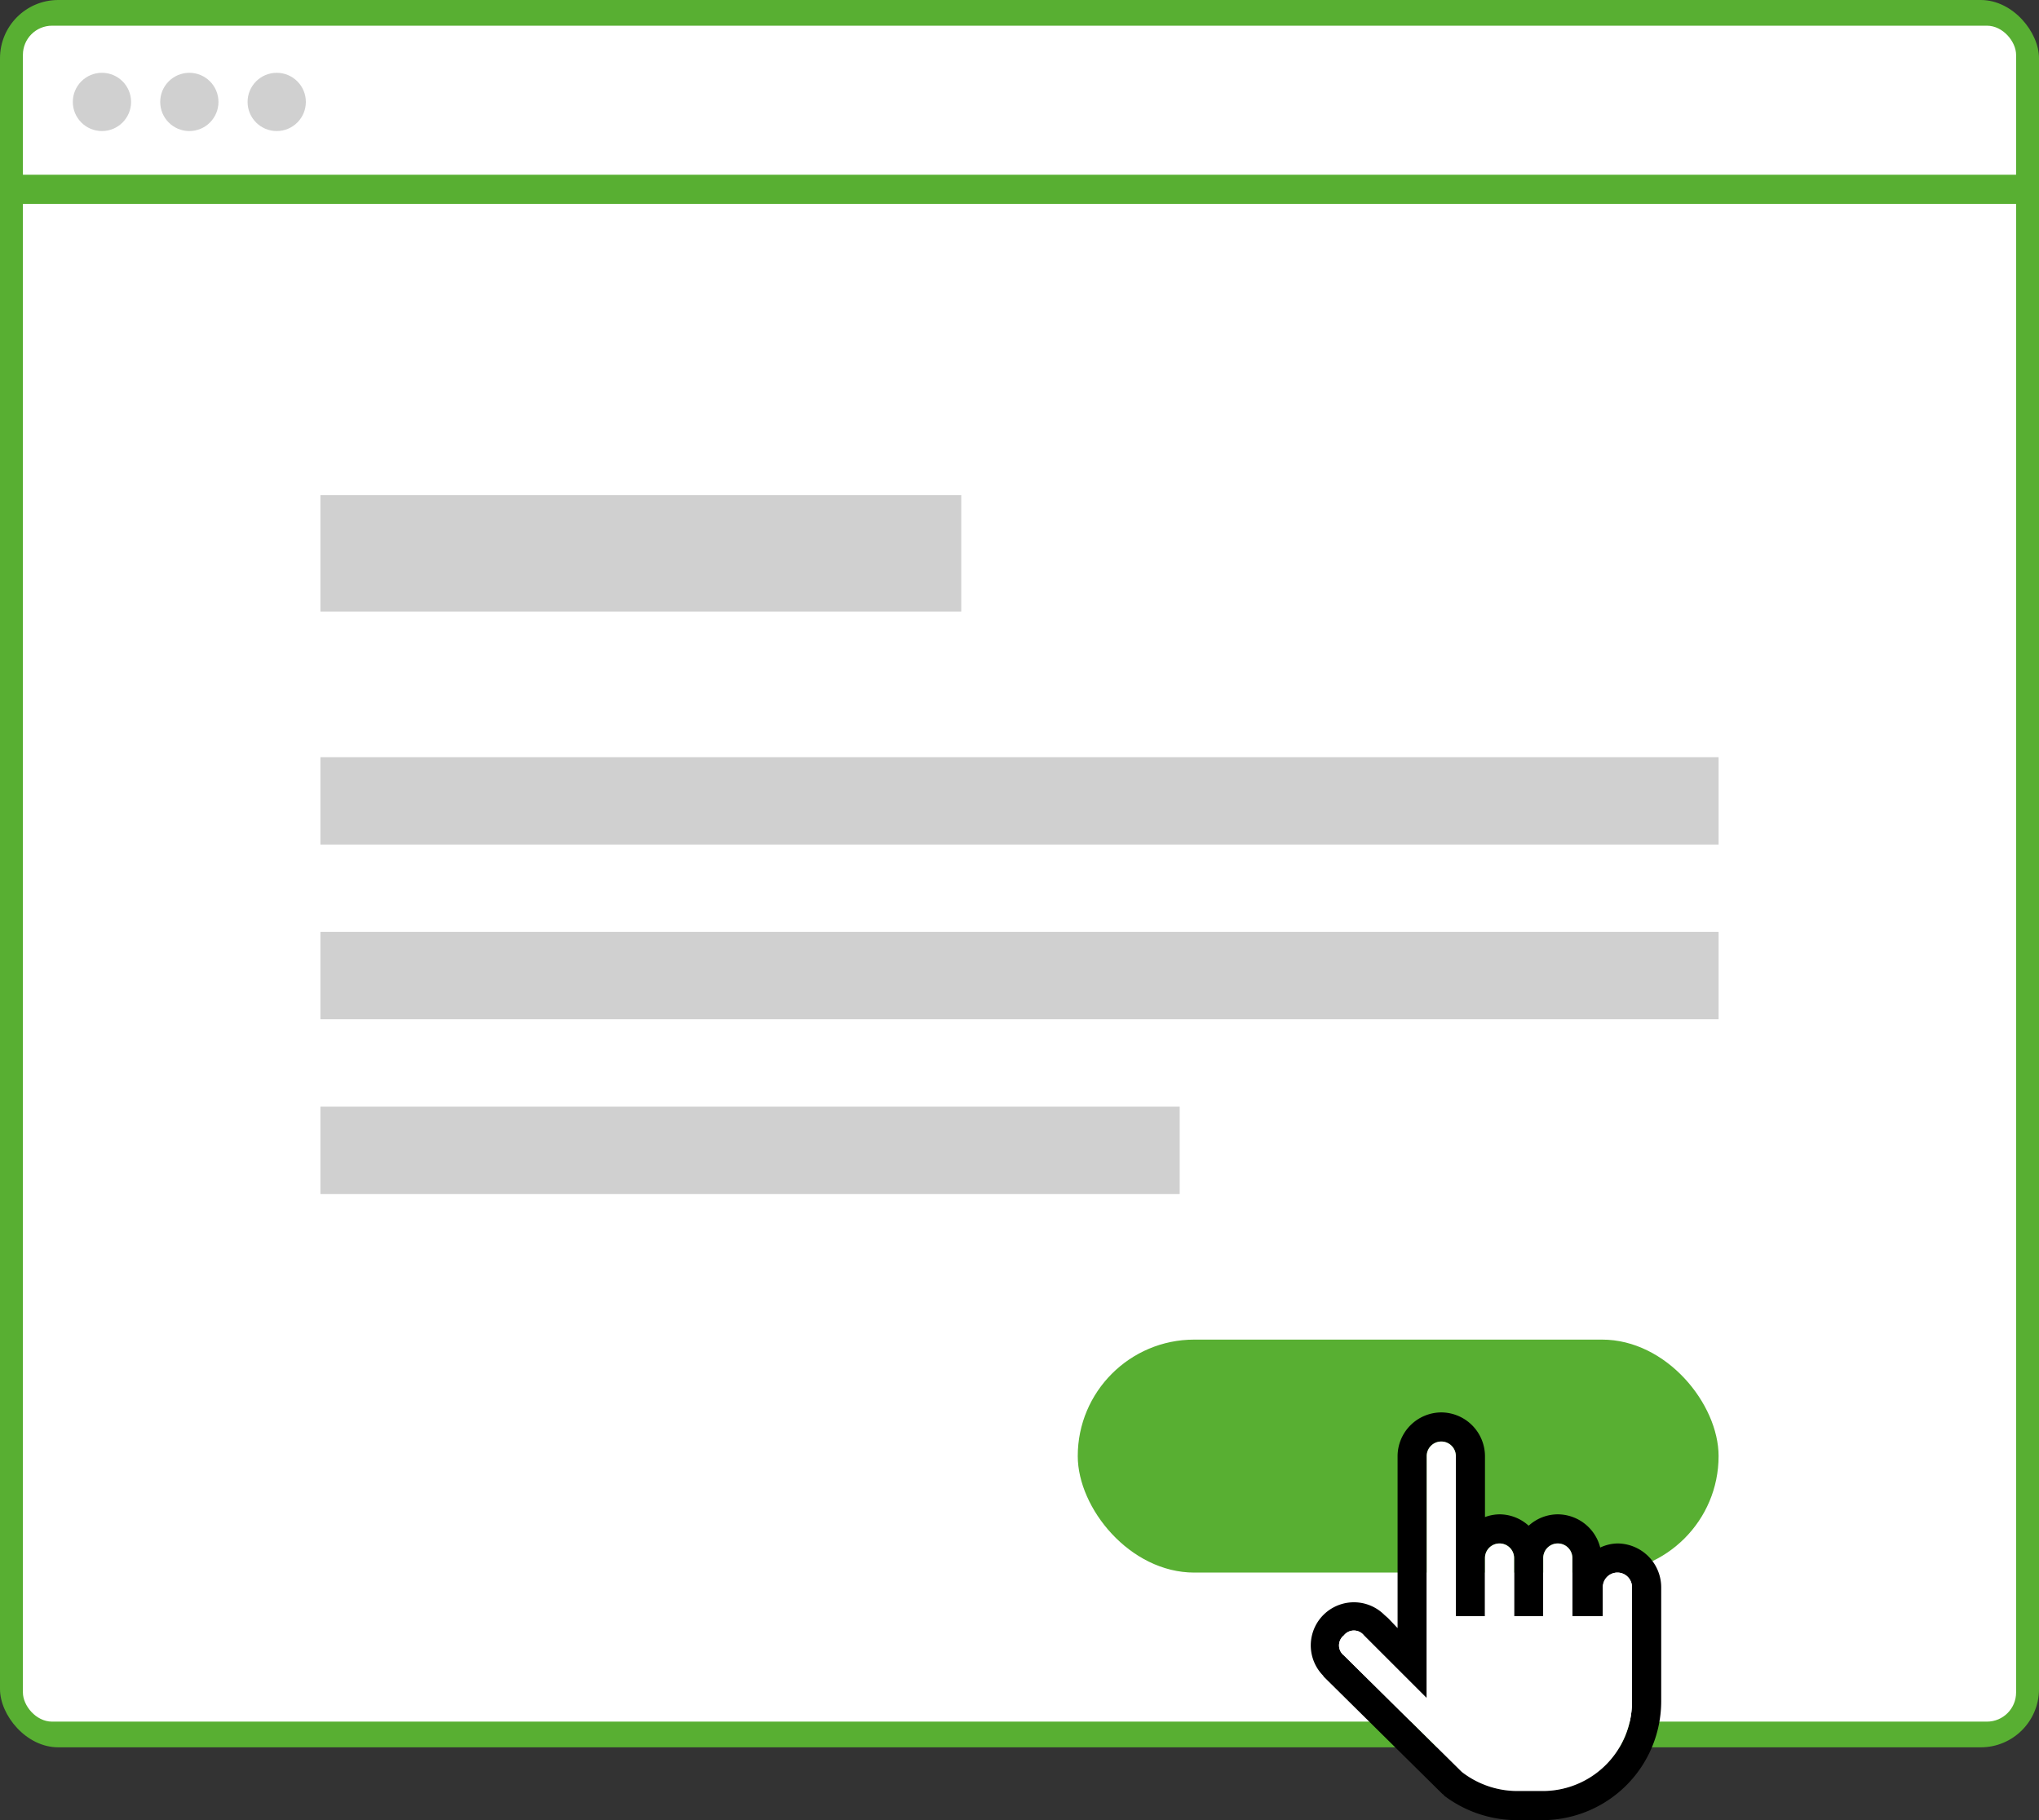 <svg xmlns="http://www.w3.org/2000/svg" width="140" height="125.002"><rect width="100%" height="100%" fill="#333333" stroke="none"/><defs><style>.prefix__cls-1{fill:#58af32}.prefix__cls-2{fill:#fff}.prefix__cls-3{fill:#d0d0d0}</style></defs><g id="prefix__Group_151" data-name="Group 151" transform="translate(-851 -1608)"><rect id="prefix__Rectangle_260" width="140" height="120" class="prefix__cls-1" data-name="Rectangle 260" rx="4" transform="translate(851 1608)"/><rect id="prefix__Rectangle_261" width="136.854" height="116.471" class="prefix__cls-2" data-name="Rectangle 261" rx="2" transform="translate(852.573 1609.765)"/><path id="prefix__Rectangle_262" d="M0 0h140v2H0z" class="prefix__cls-1" data-name="Rectangle 262" transform="translate(851 1620)"/><path id="prefix__Rectangle_263" d="M0 0h44v8H0z" class="prefix__cls-3" data-name="Rectangle 263" transform="translate(873 1642)"/><rect id="prefix__Rectangle_267" width="44" height="16" class="prefix__cls-1" data-name="Rectangle 267" rx="8" transform="translate(925 1700)"/><path id="prefix__Rectangle_264" d="M0 0h96v6H0z" class="prefix__cls-3" data-name="Rectangle 264" transform="translate(873 1660)"/><path id="prefix__Rectangle_265" d="M0 0h96v6H0z" class="prefix__cls-3" data-name="Rectangle 265" transform="translate(873 1672)"/><path id="prefix__Rectangle_266" d="M0 0h59v6H0z" class="prefix__cls-3" data-name="Rectangle 266" transform="translate(873 1684)"/><g id="prefix__Group_286" data-name="Group 286" transform="translate(66.002 -12312)"><g id="prefix__pointer" transform="translate(870.958 14015)"><path id="prefix__Path_10120" d="M13 2a3.016 3.016 0 00-3 3v11.813l-.656-.687-.25-.219a2.961 2.961 0 10-4.187 4.188v.031l8.188 8.094.063.031.031.063a8.307 8.307 0 005 1.688h1.719a8.171 8.171 0 008.192-8.187V14a3.016 3.016 0 00-3-3 2.9 2.9 0 00-1.187.281A3.021 3.021 0 0021 9a2.984 2.984 0 00-2 .781A2.984 2.984 0 0017 9a2.95 2.95 0 00-1 .188V5a3.016 3.016 0 00-3-3zm0 2a1 1 0 011 1v11h2v-4a1 1 0 012 0v4h2v-4a1 1 0 012 0v4h2.094v-2a1 1 0 012 0v7.813A6.128 6.128 0 0119.906 28h-1.718a6.222 6.222 0 01-3.781-1.312l-8.094-8a.875.875 0 010-1.375.875.875 0 011.375 0L12 21.625V5a1 1 0 011-1z" data-name="Path 10120"/></g><path id="prefix__Path_10121" d="M13 4a1 1 0 011 1v11h2v-4a1 1 0 012 0v4h2v-4a1 1 0 012 0v4h2.094v-2a1 1 0 012 0v7.813A6.128 6.128 0 0119.906 28h-1.718a6.222 6.222 0 01-3.781-1.312l-8.094-8a.875.875 0 010-1.375.875.875 0 011.375 0L12 21.625V5a1 1 0 011-1z" class="prefix__cls-2" data-name="Path 10121" transform="translate(870.958 14015)"/></g><circle id="prefix__Ellipse_38" cx="2" cy="2" r="2" class="prefix__cls-3" data-name="Ellipse 38" transform="translate(856 1613)"/><circle id="prefix__Ellipse_39" cx="2" cy="2" r="2" class="prefix__cls-3" data-name="Ellipse 39" transform="translate(862 1613)"/><circle id="prefix__Ellipse_40" cx="2" cy="2" r="2" class="prefix__cls-3" data-name="Ellipse 40" transform="translate(868 1613)"/></g></svg>